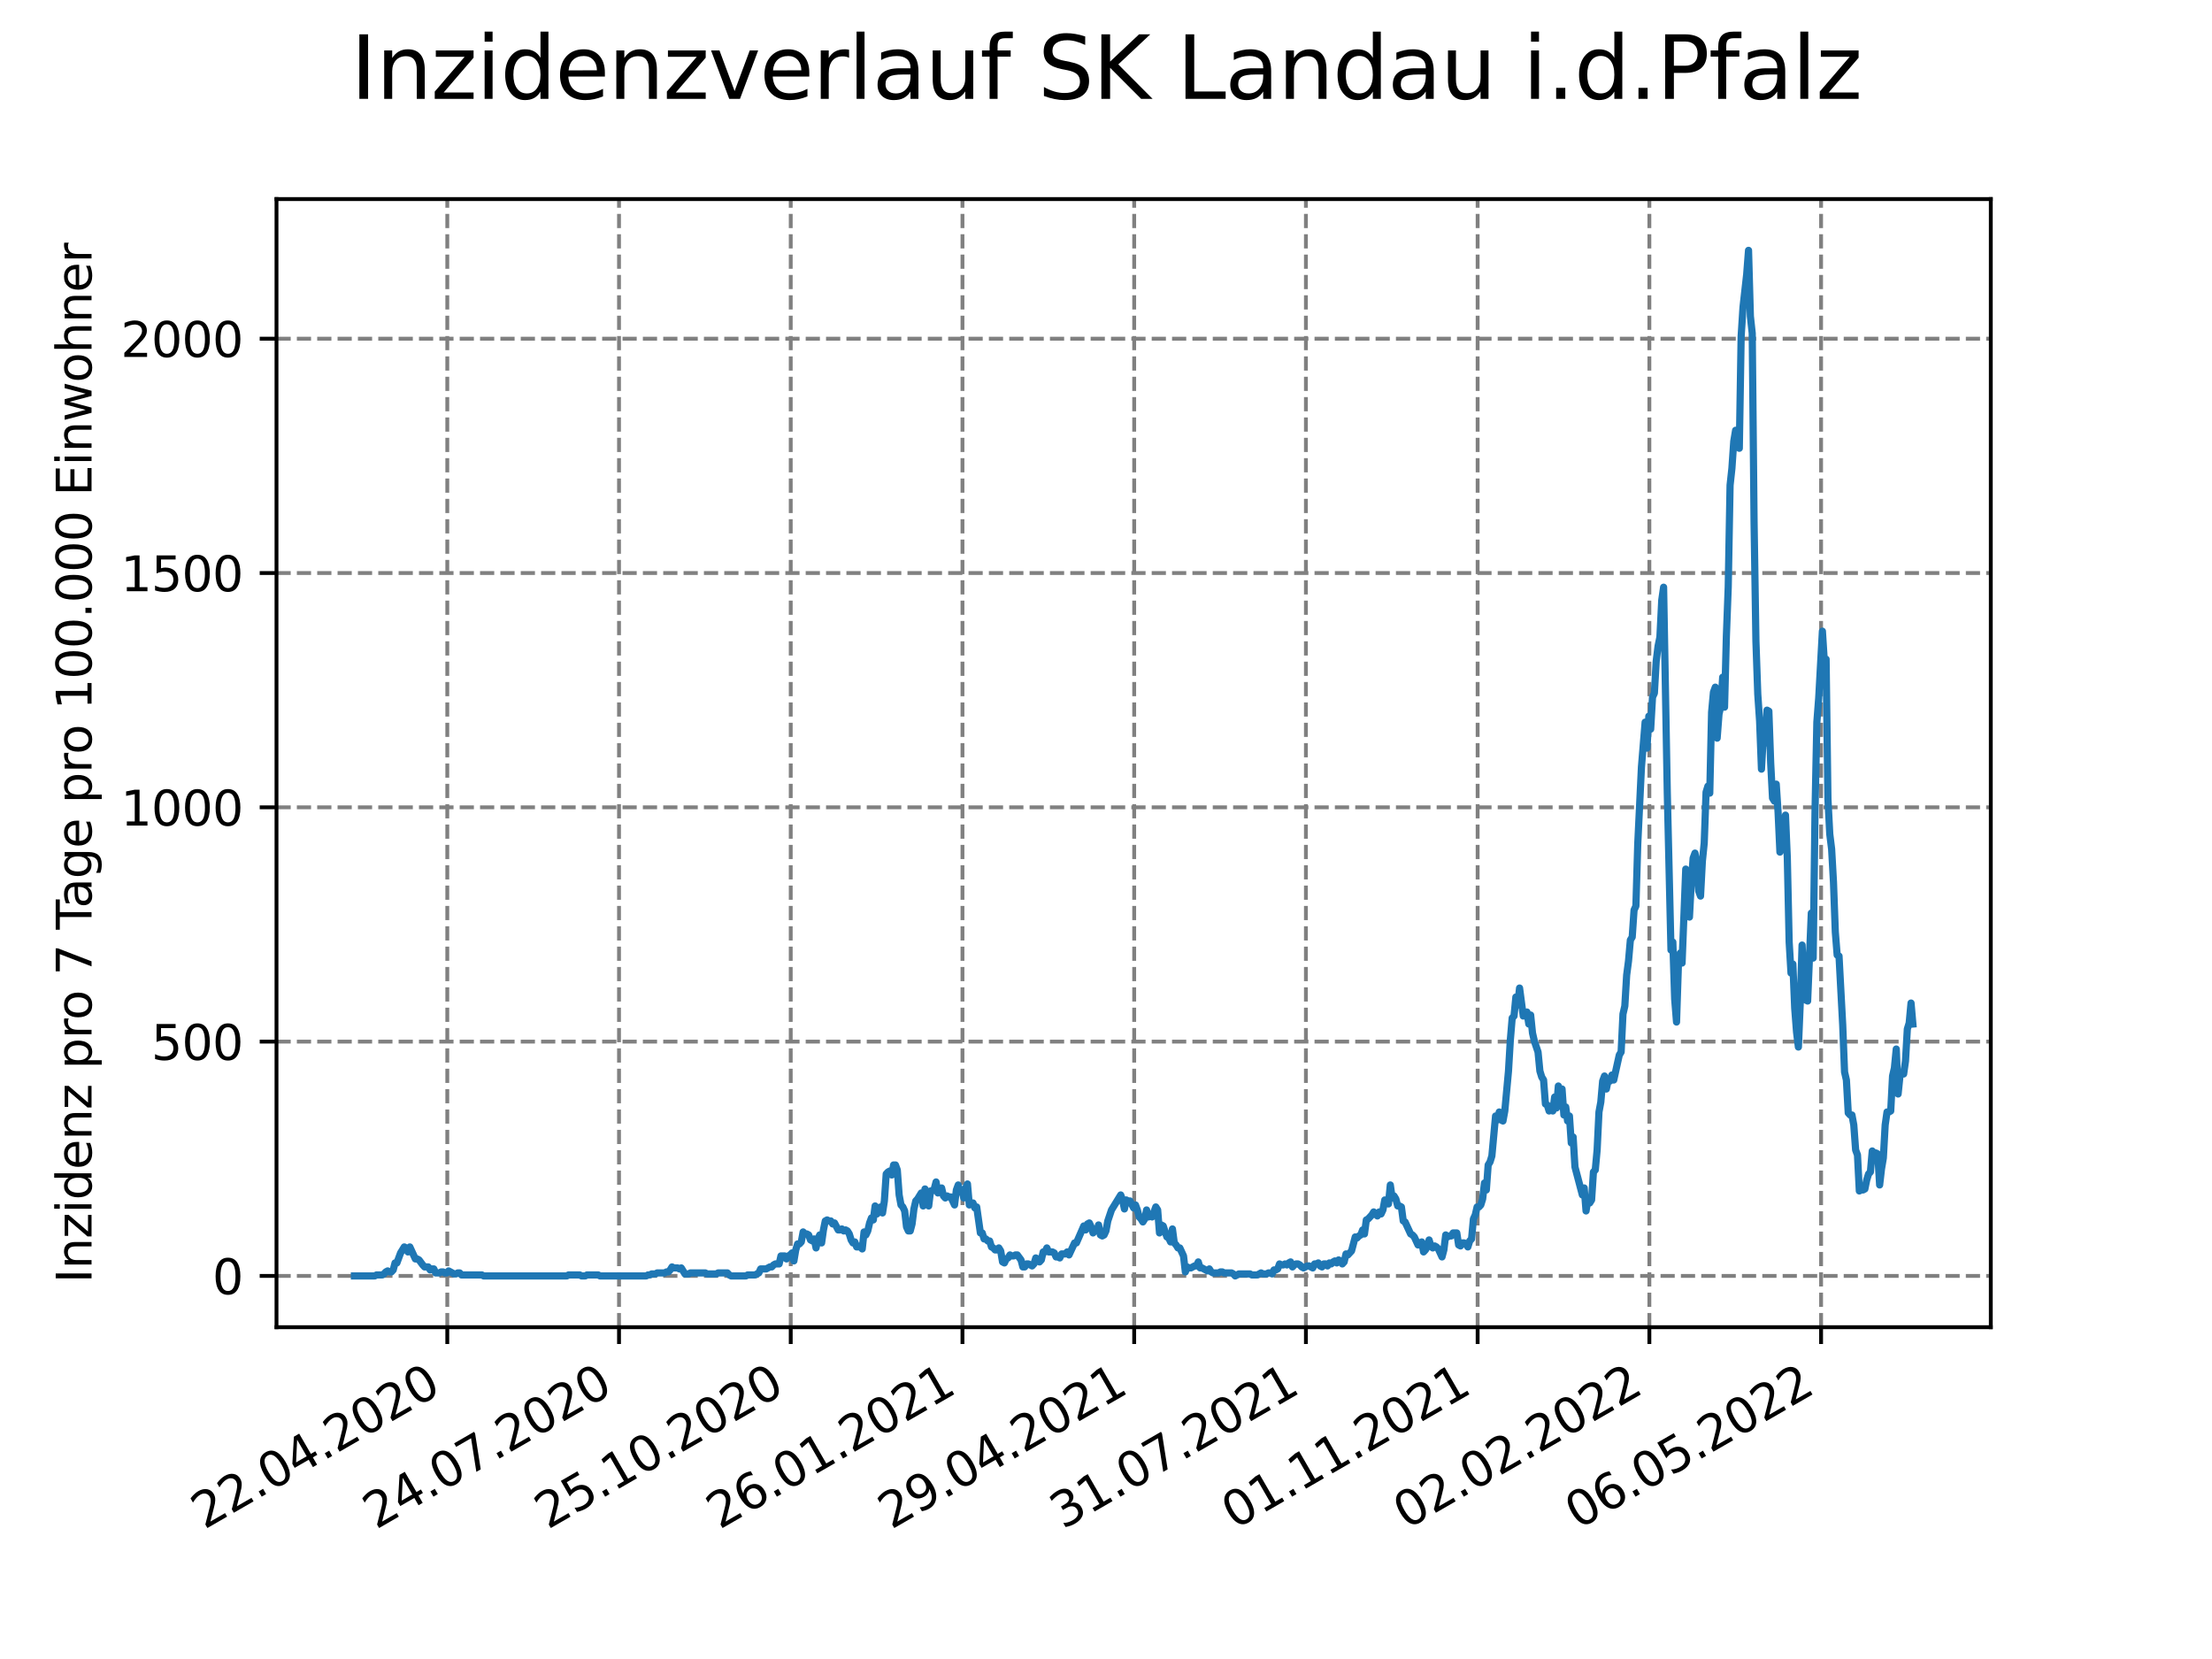 <?xml version="1.0" encoding="utf-8" standalone="no"?>
<!DOCTYPE svg PUBLIC "-//W3C//DTD SVG 1.1//EN"
  "http://www.w3.org/Graphics/SVG/1.1/DTD/svg11.dtd">
<svg xmlns:xlink="http://www.w3.org/1999/xlink" width="460.8pt" height="345.6pt" viewBox="0 0 460.8 345.6" xmlns="http://www.w3.org/2000/svg" version="1.1">
 <defs>
  <style type="text/css">*{stroke-linejoin: round; stroke-linecap: butt}</style>
 </defs>
 <g id="figure_1">
  <g id="patch_1">
   <path d="M 0 345.6 
L 460.8 345.6 
L 460.8 0 
L 0 0 
z
" style="fill: #ffffff"/>
  </g>
  <g id="axes_1">
   <g id="patch_2">
    <path d="M 57.6 276.48 
L 414.72 276.48 
L 414.72 41.472 
L 57.6 41.472 
z
" style="fill: #ffffff"/>
   </g>
   <g id="matplotlib.axis_1">
    <g id="xtick_1">
     <g id="line2d_1">
      <path d="M 93.178 276.48 
L 93.178 41.472 
" clip-path="url(#p64866e5284)" style="fill: none; stroke-dasharray: 2.96,1.28; stroke-dashoffset: 0; stroke: #808080; stroke-width: 0.8"/>
     </g>
     <g id="line2d_2">
      <defs>
       <path id="m3656cdc671" d="M 0 0 
L 0 3.5 
" style="stroke: #000000; stroke-width: 0.8"/>
      </defs>
      <g>
       <use xlink:href="#m3656cdc671" x="93.178" y="276.48" style="stroke: #000000; stroke-width: 0.8"/>
      </g>
     </g>
     <g id="text_1">
      <!-- 22.04.2020 -->
      <g transform="translate(42.553 318.689)rotate(-30)scale(0.1 -0.1)">
       <defs>
        <path id="DejaVuSans-32" d="M 1228 531 
L 3431 531 
L 3431 0 
L 469 0 
L 469 531 
Q 828 903 1448 1529 
Q 2069 2156 2228 2338 
Q 2531 2678 2651 2914 
Q 2772 3150 2772 3378 
Q 2772 3750 2511 3984 
Q 2250 4219 1831 4219 
Q 1534 4219 1204 4116 
Q 875 4013 500 3803 
L 500 4441 
Q 881 4594 1212 4672 
Q 1544 4750 1819 4750 
Q 2544 4750 2975 4387 
Q 3406 4025 3406 3419 
Q 3406 3131 3298 2873 
Q 3191 2616 2906 2266 
Q 2828 2175 2409 1742 
Q 1991 1309 1228 531 
z
" transform="scale(0.016)"/>
        <path id="DejaVuSans-2e" d="M 684 794 
L 1344 794 
L 1344 0 
L 684 0 
L 684 794 
z
" transform="scale(0.016)"/>
        <path id="DejaVuSans-30" d="M 2034 4250 
Q 1547 4250 1301 3770 
Q 1056 3291 1056 2328 
Q 1056 1369 1301 889 
Q 1547 409 2034 409 
Q 2525 409 2770 889 
Q 3016 1369 3016 2328 
Q 3016 3291 2770 3770 
Q 2525 4250 2034 4250 
z
M 2034 4750 
Q 2819 4750 3233 4129 
Q 3647 3509 3647 2328 
Q 3647 1150 3233 529 
Q 2819 -91 2034 -91 
Q 1250 -91 836 529 
Q 422 1150 422 2328 
Q 422 3509 836 4129 
Q 1250 4750 2034 4750 
z
" transform="scale(0.016)"/>
        <path id="DejaVuSans-34" d="M 2419 4116 
L 825 1625 
L 2419 1625 
L 2419 4116 
z
M 2253 4666 
L 3047 4666 
L 3047 1625 
L 3713 1625 
L 3713 1100 
L 3047 1100 
L 3047 0 
L 2419 0 
L 2419 1100 
L 313 1100 
L 313 1709 
L 2253 4666 
z
" transform="scale(0.016)"/>
       </defs>
       <use xlink:href="#DejaVuSans-32"/>
       <use xlink:href="#DejaVuSans-32" x="63.623"/>
       <use xlink:href="#DejaVuSans-2e" x="127.246"/>
       <use xlink:href="#DejaVuSans-30" x="159.033"/>
       <use xlink:href="#DejaVuSans-34" x="222.656"/>
       <use xlink:href="#DejaVuSans-2e" x="286.279"/>
       <use xlink:href="#DejaVuSans-32" x="318.066"/>
       <use xlink:href="#DejaVuSans-30" x="381.689"/>
       <use xlink:href="#DejaVuSans-32" x="445.312"/>
       <use xlink:href="#DejaVuSans-30" x="508.936"/>
      </g>
     </g>
    </g>
    <g id="xtick_2">
     <g id="line2d_3">
      <path d="M 128.952 276.48 
L 128.952 41.472 
" clip-path="url(#p64866e5284)" style="fill: none; stroke-dasharray: 2.96,1.28; stroke-dashoffset: 0; stroke: #808080; stroke-width: 0.8"/>
     </g>
     <g id="line2d_4">
      <g>
       <use xlink:href="#m3656cdc671" x="128.952" y="276.48" style="stroke: #000000; stroke-width: 0.8"/>
      </g>
     </g>
     <g id="text_2">
      <!-- 24.07.2020 -->
      <g transform="translate(78.326 318.689)rotate(-30)scale(0.1 -0.1)">
       <defs>
        <path id="DejaVuSans-37" d="M 525 4666 
L 3525 4666 
L 3525 4397 
L 1831 0 
L 1172 0 
L 2766 4134 
L 525 4134 
L 525 4666 
z
" transform="scale(0.016)"/>
       </defs>
       <use xlink:href="#DejaVuSans-32"/>
       <use xlink:href="#DejaVuSans-34" x="63.623"/>
       <use xlink:href="#DejaVuSans-2e" x="127.246"/>
       <use xlink:href="#DejaVuSans-30" x="159.033"/>
       <use xlink:href="#DejaVuSans-37" x="222.656"/>
       <use xlink:href="#DejaVuSans-2e" x="286.279"/>
       <use xlink:href="#DejaVuSans-32" x="318.066"/>
       <use xlink:href="#DejaVuSans-30" x="381.689"/>
       <use xlink:href="#DejaVuSans-32" x="445.312"/>
       <use xlink:href="#DejaVuSans-30" x="508.936"/>
      </g>
     </g>
    </g>
    <g id="xtick_3">
     <g id="line2d_5">
      <path d="M 164.725 276.48 
L 164.725 41.472 
" clip-path="url(#p64866e5284)" style="fill: none; stroke-dasharray: 2.96,1.28; stroke-dashoffset: 0; stroke: #808080; stroke-width: 0.8"/>
     </g>
     <g id="line2d_6">
      <g>
       <use xlink:href="#m3656cdc671" x="164.725" y="276.48" style="stroke: #000000; stroke-width: 0.8"/>
      </g>
     </g>
     <g id="text_3">
      <!-- 25.10.2020 -->
      <g transform="translate(114.1 318.689)rotate(-30)scale(0.1 -0.1)">
       <defs>
        <path id="DejaVuSans-35" d="M 691 4666 
L 3169 4666 
L 3169 4134 
L 1269 4134 
L 1269 2991 
Q 1406 3038 1543 3061 
Q 1681 3084 1819 3084 
Q 2600 3084 3056 2656 
Q 3513 2228 3513 1497 
Q 3513 744 3044 326 
Q 2575 -91 1722 -91 
Q 1428 -91 1123 -41 
Q 819 9 494 109 
L 494 744 
Q 775 591 1075 516 
Q 1375 441 1709 441 
Q 2250 441 2565 725 
Q 2881 1009 2881 1497 
Q 2881 1984 2565 2268 
Q 2250 2553 1709 2553 
Q 1456 2553 1204 2497 
Q 953 2441 691 2322 
L 691 4666 
z
" transform="scale(0.016)"/>
        <path id="DejaVuSans-31" d="M 794 531 
L 1825 531 
L 1825 4091 
L 703 3866 
L 703 4441 
L 1819 4666 
L 2450 4666 
L 2450 531 
L 3481 531 
L 3481 0 
L 794 0 
L 794 531 
z
" transform="scale(0.016)"/>
       </defs>
       <use xlink:href="#DejaVuSans-32"/>
       <use xlink:href="#DejaVuSans-35" x="63.623"/>
       <use xlink:href="#DejaVuSans-2e" x="127.246"/>
       <use xlink:href="#DejaVuSans-31" x="159.033"/>
       <use xlink:href="#DejaVuSans-30" x="222.656"/>
       <use xlink:href="#DejaVuSans-2e" x="286.279"/>
       <use xlink:href="#DejaVuSans-32" x="318.066"/>
       <use xlink:href="#DejaVuSans-30" x="381.689"/>
       <use xlink:href="#DejaVuSans-32" x="445.312"/>
       <use xlink:href="#DejaVuSans-30" x="508.936"/>
      </g>
     </g>
    </g>
    <g id="xtick_4">
     <g id="line2d_7">
      <path d="M 200.499 276.48 
L 200.499 41.472 
" clip-path="url(#p64866e5284)" style="fill: none; stroke-dasharray: 2.96,1.28; stroke-dashoffset: 0; stroke: #808080; stroke-width: 0.8"/>
     </g>
     <g id="line2d_8">
      <g>
       <use xlink:href="#m3656cdc671" x="200.499" y="276.48" style="stroke: #000000; stroke-width: 0.8"/>
      </g>
     </g>
     <g id="text_4">
      <!-- 26.01.2021 -->
      <g transform="translate(149.873 318.689)rotate(-30)scale(0.1 -0.1)">
       <defs>
        <path id="DejaVuSans-36" d="M 2113 2584 
Q 1688 2584 1439 2293 
Q 1191 2003 1191 1497 
Q 1191 994 1439 701 
Q 1688 409 2113 409 
Q 2538 409 2786 701 
Q 3034 994 3034 1497 
Q 3034 2003 2786 2293 
Q 2538 2584 2113 2584 
z
M 3366 4563 
L 3366 3988 
Q 3128 4100 2886 4159 
Q 2644 4219 2406 4219 
Q 1781 4219 1451 3797 
Q 1122 3375 1075 2522 
Q 1259 2794 1537 2939 
Q 1816 3084 2150 3084 
Q 2853 3084 3261 2657 
Q 3669 2231 3669 1497 
Q 3669 778 3244 343 
Q 2819 -91 2113 -91 
Q 1303 -91 875 529 
Q 447 1150 447 2328 
Q 447 3434 972 4092 
Q 1497 4750 2381 4750 
Q 2619 4750 2861 4703 
Q 3103 4656 3366 4563 
z
" transform="scale(0.016)"/>
       </defs>
       <use xlink:href="#DejaVuSans-32"/>
       <use xlink:href="#DejaVuSans-36" x="63.623"/>
       <use xlink:href="#DejaVuSans-2e" x="127.246"/>
       <use xlink:href="#DejaVuSans-30" x="159.033"/>
       <use xlink:href="#DejaVuSans-31" x="222.656"/>
       <use xlink:href="#DejaVuSans-2e" x="286.279"/>
       <use xlink:href="#DejaVuSans-32" x="318.066"/>
       <use xlink:href="#DejaVuSans-30" x="381.689"/>
       <use xlink:href="#DejaVuSans-32" x="445.312"/>
       <use xlink:href="#DejaVuSans-31" x="508.936"/>
      </g>
     </g>
    </g>
    <g id="xtick_5">
     <g id="line2d_9">
      <path d="M 236.272 276.48 
L 236.272 41.472 
" clip-path="url(#p64866e5284)" style="fill: none; stroke-dasharray: 2.96,1.28; stroke-dashoffset: 0; stroke: #808080; stroke-width: 0.8"/>
     </g>
     <g id="line2d_10">
      <g>
       <use xlink:href="#m3656cdc671" x="236.272" y="276.48" style="stroke: #000000; stroke-width: 0.8"/>
      </g>
     </g>
     <g id="text_5">
      <!-- 29.04.2021 -->
      <g transform="translate(185.647 318.689)rotate(-30)scale(0.1 -0.1)">
       <defs>
        <path id="DejaVuSans-39" d="M 703 97 
L 703 672 
Q 941 559 1184 500 
Q 1428 441 1663 441 
Q 2288 441 2617 861 
Q 2947 1281 2994 2138 
Q 2813 1869 2534 1725 
Q 2256 1581 1919 1581 
Q 1219 1581 811 2004 
Q 403 2428 403 3163 
Q 403 3881 828 4315 
Q 1253 4750 1959 4750 
Q 2769 4750 3195 4129 
Q 3622 3509 3622 2328 
Q 3622 1225 3098 567 
Q 2575 -91 1691 -91 
Q 1453 -91 1209 -44 
Q 966 3 703 97 
z
M 1959 2075 
Q 2384 2075 2632 2365 
Q 2881 2656 2881 3163 
Q 2881 3666 2632 3958 
Q 2384 4250 1959 4250 
Q 1534 4250 1286 3958 
Q 1038 3666 1038 3163 
Q 1038 2656 1286 2365 
Q 1534 2075 1959 2075 
z
" transform="scale(0.016)"/>
       </defs>
       <use xlink:href="#DejaVuSans-32"/>
       <use xlink:href="#DejaVuSans-39" x="63.623"/>
       <use xlink:href="#DejaVuSans-2e" x="127.246"/>
       <use xlink:href="#DejaVuSans-30" x="159.033"/>
       <use xlink:href="#DejaVuSans-34" x="222.656"/>
       <use xlink:href="#DejaVuSans-2e" x="286.279"/>
       <use xlink:href="#DejaVuSans-32" x="318.066"/>
       <use xlink:href="#DejaVuSans-30" x="381.689"/>
       <use xlink:href="#DejaVuSans-32" x="445.312"/>
       <use xlink:href="#DejaVuSans-31" x="508.936"/>
      </g>
     </g>
    </g>
    <g id="xtick_6">
     <g id="line2d_11">
      <path d="M 272.046 276.48 
L 272.046 41.472 
" clip-path="url(#p64866e5284)" style="fill: none; stroke-dasharray: 2.96,1.28; stroke-dashoffset: 0; stroke: #808080; stroke-width: 0.8"/>
     </g>
     <g id="line2d_12">
      <g>
       <use xlink:href="#m3656cdc671" x="272.046" y="276.48" style="stroke: #000000; stroke-width: 0.8"/>
      </g>
     </g>
     <g id="text_6">
      <!-- 31.07.2021 -->
      <g transform="translate(221.421 318.689)rotate(-30)scale(0.1 -0.1)">
       <defs>
        <path id="DejaVuSans-33" d="M 2597 2516 
Q 3050 2419 3304 2112 
Q 3559 1806 3559 1356 
Q 3559 666 3084 287 
Q 2609 -91 1734 -91 
Q 1441 -91 1130 -33 
Q 819 25 488 141 
L 488 750 
Q 750 597 1062 519 
Q 1375 441 1716 441 
Q 2309 441 2620 675 
Q 2931 909 2931 1356 
Q 2931 1769 2642 2001 
Q 2353 2234 1838 2234 
L 1294 2234 
L 1294 2753 
L 1863 2753 
Q 2328 2753 2575 2939 
Q 2822 3125 2822 3475 
Q 2822 3834 2567 4026 
Q 2313 4219 1838 4219 
Q 1578 4219 1281 4162 
Q 984 4106 628 3988 
L 628 4550 
Q 988 4650 1302 4700 
Q 1616 4750 1894 4750 
Q 2613 4750 3031 4423 
Q 3450 4097 3450 3541 
Q 3450 3153 3228 2886 
Q 3006 2619 2597 2516 
z
" transform="scale(0.016)"/>
       </defs>
       <use xlink:href="#DejaVuSans-33"/>
       <use xlink:href="#DejaVuSans-31" x="63.623"/>
       <use xlink:href="#DejaVuSans-2e" x="127.246"/>
       <use xlink:href="#DejaVuSans-30" x="159.033"/>
       <use xlink:href="#DejaVuSans-37" x="222.656"/>
       <use xlink:href="#DejaVuSans-2e" x="286.279"/>
       <use xlink:href="#DejaVuSans-32" x="318.066"/>
       <use xlink:href="#DejaVuSans-30" x="381.689"/>
       <use xlink:href="#DejaVuSans-32" x="445.312"/>
       <use xlink:href="#DejaVuSans-31" x="508.936"/>
      </g>
     </g>
    </g>
    <g id="xtick_7">
     <g id="line2d_13">
      <path d="M 307.819 276.48 
L 307.819 41.472 
" clip-path="url(#p64866e5284)" style="fill: none; stroke-dasharray: 2.96,1.28; stroke-dashoffset: 0; stroke: #808080; stroke-width: 0.8"/>
     </g>
     <g id="line2d_14">
      <g>
       <use xlink:href="#m3656cdc671" x="307.819" y="276.48" style="stroke: #000000; stroke-width: 0.8"/>
      </g>
     </g>
     <g id="text_7">
      <!-- 01.11.2021 -->
      <g transform="translate(257.194 318.689)rotate(-30)scale(0.1 -0.1)">
       <use xlink:href="#DejaVuSans-30"/>
       <use xlink:href="#DejaVuSans-31" x="63.623"/>
       <use xlink:href="#DejaVuSans-2e" x="127.246"/>
       <use xlink:href="#DejaVuSans-31" x="159.033"/>
       <use xlink:href="#DejaVuSans-31" x="222.656"/>
       <use xlink:href="#DejaVuSans-2e" x="286.279"/>
       <use xlink:href="#DejaVuSans-32" x="318.066"/>
       <use xlink:href="#DejaVuSans-30" x="381.689"/>
       <use xlink:href="#DejaVuSans-32" x="445.312"/>
       <use xlink:href="#DejaVuSans-31" x="508.936"/>
      </g>
     </g>
    </g>
    <g id="xtick_8">
     <g id="line2d_15">
      <path d="M 343.593 276.48 
L 343.593 41.472 
" clip-path="url(#p64866e5284)" style="fill: none; stroke-dasharray: 2.96,1.28; stroke-dashoffset: 0; stroke: #808080; stroke-width: 0.8"/>
     </g>
     <g id="line2d_16">
      <g>
       <use xlink:href="#m3656cdc671" x="343.593" y="276.48" style="stroke: #000000; stroke-width: 0.8"/>
      </g>
     </g>
     <g id="text_8">
      <!-- 02.02.2022 -->
      <g transform="translate(292.968 318.689)rotate(-30)scale(0.1 -0.1)">
       <use xlink:href="#DejaVuSans-30"/>
       <use xlink:href="#DejaVuSans-32" x="63.623"/>
       <use xlink:href="#DejaVuSans-2e" x="127.246"/>
       <use xlink:href="#DejaVuSans-30" x="159.033"/>
       <use xlink:href="#DejaVuSans-32" x="222.656"/>
       <use xlink:href="#DejaVuSans-2e" x="286.279"/>
       <use xlink:href="#DejaVuSans-32" x="318.066"/>
       <use xlink:href="#DejaVuSans-30" x="381.689"/>
       <use xlink:href="#DejaVuSans-32" x="445.312"/>
       <use xlink:href="#DejaVuSans-32" x="508.936"/>
      </g>
     </g>
    </g>
    <g id="xtick_9">
     <g id="line2d_17">
      <path d="M 379.366 276.48 
L 379.366 41.472 
" clip-path="url(#p64866e5284)" style="fill: none; stroke-dasharray: 2.96,1.28; stroke-dashoffset: 0; stroke: #808080; stroke-width: 0.8"/>
     </g>
     <g id="line2d_18">
      <g>
       <use xlink:href="#m3656cdc671" x="379.366" y="276.48" style="stroke: #000000; stroke-width: 0.8"/>
      </g>
     </g>
     <g id="text_9">
      <!-- 06.05.2022 -->
      <g transform="translate(328.741 318.689)rotate(-30)scale(0.1 -0.1)">
       <use xlink:href="#DejaVuSans-30"/>
       <use xlink:href="#DejaVuSans-36" x="63.623"/>
       <use xlink:href="#DejaVuSans-2e" x="127.246"/>
       <use xlink:href="#DejaVuSans-30" x="159.033"/>
       <use xlink:href="#DejaVuSans-35" x="222.656"/>
       <use xlink:href="#DejaVuSans-2e" x="286.279"/>
       <use xlink:href="#DejaVuSans-32" x="318.066"/>
       <use xlink:href="#DejaVuSans-30" x="381.689"/>
       <use xlink:href="#DejaVuSans-32" x="445.312"/>
       <use xlink:href="#DejaVuSans-32" x="508.936"/>
      </g>
     </g>
    </g>
   </g>
   <g id="matplotlib.axis_2">
    <g id="ytick_1">
     <g id="line2d_19">
      <path d="M 57.6 265.798 
L 414.72 265.798 
" clip-path="url(#p64866e5284)" style="fill: none; stroke-dasharray: 2.96,1.28; stroke-dashoffset: 0; stroke: #808080; stroke-width: 0.8"/>
     </g>
     <g id="line2d_20">
      <defs>
       <path id="m44d2ad296b" d="M 0 0 
L -3.5 0 
" style="stroke: #000000; stroke-width: 0.8"/>
      </defs>
      <g>
       <use xlink:href="#m44d2ad296b" x="57.6" y="265.798" style="stroke: #000000; stroke-width: 0.8"/>
      </g>
     </g>
     <g id="text_10">
      <!-- 0 -->
      <g transform="translate(44.237 269.597)scale(0.1 -0.1)">
       <use xlink:href="#DejaVuSans-30"/>
      </g>
     </g>
    </g>
    <g id="ytick_2">
     <g id="line2d_21">
      <path d="M 57.6 216.988 
L 414.72 216.988 
" clip-path="url(#p64866e5284)" style="fill: none; stroke-dasharray: 2.96,1.28; stroke-dashoffset: 0; stroke: #808080; stroke-width: 0.8"/>
     </g>
     <g id="line2d_22">
      <g>
       <use xlink:href="#m44d2ad296b" x="57.6" y="216.988" style="stroke: #000000; stroke-width: 0.8"/>
      </g>
     </g>
     <g id="text_11">
      <!-- 500 -->
      <g transform="translate(31.512 220.787)scale(0.1 -0.1)">
       <use xlink:href="#DejaVuSans-35"/>
       <use xlink:href="#DejaVuSans-30" x="63.623"/>
       <use xlink:href="#DejaVuSans-30" x="127.246"/>
      </g>
     </g>
    </g>
    <g id="ytick_3">
     <g id="line2d_23">
      <path d="M 57.6 168.178 
L 414.72 168.178 
" clip-path="url(#p64866e5284)" style="fill: none; stroke-dasharray: 2.96,1.28; stroke-dashoffset: 0; stroke: #808080; stroke-width: 0.8"/>
     </g>
     <g id="line2d_24">
      <g>
       <use xlink:href="#m44d2ad296b" x="57.6" y="168.178" style="stroke: #000000; stroke-width: 0.8"/>
      </g>
     </g>
     <g id="text_12">
      <!-- 1000 -->
      <g transform="translate(25.15 171.977)scale(0.1 -0.1)">
       <use xlink:href="#DejaVuSans-31"/>
       <use xlink:href="#DejaVuSans-30" x="63.623"/>
       <use xlink:href="#DejaVuSans-30" x="127.246"/>
       <use xlink:href="#DejaVuSans-30" x="190.869"/>
      </g>
     </g>
    </g>
    <g id="ytick_4">
     <g id="line2d_25">
      <path d="M 57.6 119.368 
L 414.72 119.368 
" clip-path="url(#p64866e5284)" style="fill: none; stroke-dasharray: 2.96,1.28; stroke-dashoffset: 0; stroke: #808080; stroke-width: 0.8"/>
     </g>
     <g id="line2d_26">
      <g>
       <use xlink:href="#m44d2ad296b" x="57.6" y="119.368" style="stroke: #000000; stroke-width: 0.8"/>
      </g>
     </g>
     <g id="text_13">
      <!-- 1500 -->
      <g transform="translate(25.15 123.167)scale(0.1 -0.1)">
       <use xlink:href="#DejaVuSans-31"/>
       <use xlink:href="#DejaVuSans-35" x="63.623"/>
       <use xlink:href="#DejaVuSans-30" x="127.246"/>
       <use xlink:href="#DejaVuSans-30" x="190.869"/>
      </g>
     </g>
    </g>
    <g id="ytick_5">
     <g id="line2d_27">
      <path d="M 57.6 70.558 
L 414.72 70.558 
" clip-path="url(#p64866e5284)" style="fill: none; stroke-dasharray: 2.96,1.28; stroke-dashoffset: 0; stroke: #808080; stroke-width: 0.8"/>
     </g>
     <g id="line2d_28">
      <g>
       <use xlink:href="#m44d2ad296b" x="57.6" y="70.558" style="stroke: #000000; stroke-width: 0.8"/>
      </g>
     </g>
     <g id="text_14">
      <!-- 2000 -->
      <g transform="translate(25.15 74.357)scale(0.1 -0.1)">
       <use xlink:href="#DejaVuSans-32"/>
       <use xlink:href="#DejaVuSans-30" x="63.623"/>
       <use xlink:href="#DejaVuSans-30" x="127.246"/>
       <use xlink:href="#DejaVuSans-30" x="190.869"/>
      </g>
     </g>
    </g>
    <g id="text_15">
     <!-- Inzidenz pro 7 Tage pro 100.000 Einwohner -->
     <g transform="translate(19.07 267.301)rotate(-90)scale(0.1 -0.1)">
      <defs>
       <path id="DejaVuSans-49" d="M 628 4666 
L 1259 4666 
L 1259 0 
L 628 0 
L 628 4666 
z
" transform="scale(0.016)"/>
       <path id="DejaVuSans-6e" d="M 3513 2113 
L 3513 0 
L 2938 0 
L 2938 2094 
Q 2938 2591 2744 2837 
Q 2550 3084 2163 3084 
Q 1697 3084 1428 2787 
Q 1159 2491 1159 1978 
L 1159 0 
L 581 0 
L 581 3500 
L 1159 3500 
L 1159 2956 
Q 1366 3272 1645 3428 
Q 1925 3584 2291 3584 
Q 2894 3584 3203 3211 
Q 3513 2838 3513 2113 
z
" transform="scale(0.016)"/>
       <path id="DejaVuSans-7a" d="M 353 3500 
L 3084 3500 
L 3084 2975 
L 922 459 
L 3084 459 
L 3084 0 
L 275 0 
L 275 525 
L 2438 3041 
L 353 3041 
L 353 3500 
z
" transform="scale(0.016)"/>
       <path id="DejaVuSans-69" d="M 603 3500 
L 1178 3500 
L 1178 0 
L 603 0 
L 603 3500 
z
M 603 4863 
L 1178 4863 
L 1178 4134 
L 603 4134 
L 603 4863 
z
" transform="scale(0.016)"/>
       <path id="DejaVuSans-64" d="M 2906 2969 
L 2906 4863 
L 3481 4863 
L 3481 0 
L 2906 0 
L 2906 525 
Q 2725 213 2448 61 
Q 2172 -91 1784 -91 
Q 1150 -91 751 415 
Q 353 922 353 1747 
Q 353 2572 751 3078 
Q 1150 3584 1784 3584 
Q 2172 3584 2448 3432 
Q 2725 3281 2906 2969 
z
M 947 1747 
Q 947 1113 1208 752 
Q 1469 391 1925 391 
Q 2381 391 2643 752 
Q 2906 1113 2906 1747 
Q 2906 2381 2643 2742 
Q 2381 3103 1925 3103 
Q 1469 3103 1208 2742 
Q 947 2381 947 1747 
z
" transform="scale(0.016)"/>
       <path id="DejaVuSans-65" d="M 3597 1894 
L 3597 1613 
L 953 1613 
Q 991 1019 1311 708 
Q 1631 397 2203 397 
Q 2534 397 2845 478 
Q 3156 559 3463 722 
L 3463 178 
Q 3153 47 2828 -22 
Q 2503 -91 2169 -91 
Q 1331 -91 842 396 
Q 353 884 353 1716 
Q 353 2575 817 3079 
Q 1281 3584 2069 3584 
Q 2775 3584 3186 3129 
Q 3597 2675 3597 1894 
z
M 3022 2063 
Q 3016 2534 2758 2815 
Q 2500 3097 2075 3097 
Q 1594 3097 1305 2825 
Q 1016 2553 972 2059 
L 3022 2063 
z
" transform="scale(0.016)"/>
       <path id="DejaVuSans-20" transform="scale(0.016)"/>
       <path id="DejaVuSans-70" d="M 1159 525 
L 1159 -1331 
L 581 -1331 
L 581 3500 
L 1159 3500 
L 1159 2969 
Q 1341 3281 1617 3432 
Q 1894 3584 2278 3584 
Q 2916 3584 3314 3078 
Q 3713 2572 3713 1747 
Q 3713 922 3314 415 
Q 2916 -91 2278 -91 
Q 1894 -91 1617 61 
Q 1341 213 1159 525 
z
M 3116 1747 
Q 3116 2381 2855 2742 
Q 2594 3103 2138 3103 
Q 1681 3103 1420 2742 
Q 1159 2381 1159 1747 
Q 1159 1113 1420 752 
Q 1681 391 2138 391 
Q 2594 391 2855 752 
Q 3116 1113 3116 1747 
z
" transform="scale(0.016)"/>
       <path id="DejaVuSans-72" d="M 2631 2963 
Q 2534 3019 2420 3045 
Q 2306 3072 2169 3072 
Q 1681 3072 1420 2755 
Q 1159 2438 1159 1844 
L 1159 0 
L 581 0 
L 581 3500 
L 1159 3500 
L 1159 2956 
Q 1341 3275 1631 3429 
Q 1922 3584 2338 3584 
Q 2397 3584 2469 3576 
Q 2541 3569 2628 3553 
L 2631 2963 
z
" transform="scale(0.016)"/>
       <path id="DejaVuSans-6f" d="M 1959 3097 
Q 1497 3097 1228 2736 
Q 959 2375 959 1747 
Q 959 1119 1226 758 
Q 1494 397 1959 397 
Q 2419 397 2687 759 
Q 2956 1122 2956 1747 
Q 2956 2369 2687 2733 
Q 2419 3097 1959 3097 
z
M 1959 3584 
Q 2709 3584 3137 3096 
Q 3566 2609 3566 1747 
Q 3566 888 3137 398 
Q 2709 -91 1959 -91 
Q 1206 -91 779 398 
Q 353 888 353 1747 
Q 353 2609 779 3096 
Q 1206 3584 1959 3584 
z
" transform="scale(0.016)"/>
       <path id="DejaVuSans-54" d="M -19 4666 
L 3928 4666 
L 3928 4134 
L 2272 4134 
L 2272 0 
L 1638 0 
L 1638 4134 
L -19 4134 
L -19 4666 
z
" transform="scale(0.016)"/>
       <path id="DejaVuSans-61" d="M 2194 1759 
Q 1497 1759 1228 1600 
Q 959 1441 959 1056 
Q 959 750 1161 570 
Q 1363 391 1709 391 
Q 2188 391 2477 730 
Q 2766 1069 2766 1631 
L 2766 1759 
L 2194 1759 
z
M 3341 1997 
L 3341 0 
L 2766 0 
L 2766 531 
Q 2569 213 2275 61 
Q 1981 -91 1556 -91 
Q 1019 -91 701 211 
Q 384 513 384 1019 
Q 384 1609 779 1909 
Q 1175 2209 1959 2209 
L 2766 2209 
L 2766 2266 
Q 2766 2663 2505 2880 
Q 2244 3097 1772 3097 
Q 1472 3097 1187 3025 
Q 903 2953 641 2809 
L 641 3341 
Q 956 3463 1253 3523 
Q 1550 3584 1831 3584 
Q 2591 3584 2966 3190 
Q 3341 2797 3341 1997 
z
" transform="scale(0.016)"/>
       <path id="DejaVuSans-67" d="M 2906 1791 
Q 2906 2416 2648 2759 
Q 2391 3103 1925 3103 
Q 1463 3103 1205 2759 
Q 947 2416 947 1791 
Q 947 1169 1205 825 
Q 1463 481 1925 481 
Q 2391 481 2648 825 
Q 2906 1169 2906 1791 
z
M 3481 434 
Q 3481 -459 3084 -895 
Q 2688 -1331 1869 -1331 
Q 1566 -1331 1297 -1286 
Q 1028 -1241 775 -1147 
L 775 -588 
Q 1028 -725 1275 -790 
Q 1522 -856 1778 -856 
Q 2344 -856 2625 -561 
Q 2906 -266 2906 331 
L 2906 616 
Q 2728 306 2450 153 
Q 2172 0 1784 0 
Q 1141 0 747 490 
Q 353 981 353 1791 
Q 353 2603 747 3093 
Q 1141 3584 1784 3584 
Q 2172 3584 2450 3431 
Q 2728 3278 2906 2969 
L 2906 3500 
L 3481 3500 
L 3481 434 
z
" transform="scale(0.016)"/>
       <path id="DejaVuSans-45" d="M 628 4666 
L 3578 4666 
L 3578 4134 
L 1259 4134 
L 1259 2753 
L 3481 2753 
L 3481 2222 
L 1259 2222 
L 1259 531 
L 3634 531 
L 3634 0 
L 628 0 
L 628 4666 
z
" transform="scale(0.016)"/>
       <path id="DejaVuSans-77" d="M 269 3500 
L 844 3500 
L 1563 769 
L 2278 3500 
L 2956 3500 
L 3675 769 
L 4391 3500 
L 4966 3500 
L 4050 0 
L 3372 0 
L 2619 2869 
L 1863 0 
L 1184 0 
L 269 3500 
z
" transform="scale(0.016)"/>
       <path id="DejaVuSans-68" d="M 3513 2113 
L 3513 0 
L 2938 0 
L 2938 2094 
Q 2938 2591 2744 2837 
Q 2550 3084 2163 3084 
Q 1697 3084 1428 2787 
Q 1159 2491 1159 1978 
L 1159 0 
L 581 0 
L 581 4863 
L 1159 4863 
L 1159 2956 
Q 1366 3272 1645 3428 
Q 1925 3584 2291 3584 
Q 2894 3584 3203 3211 
Q 3513 2838 3513 2113 
z
" transform="scale(0.016)"/>
      </defs>
      <use xlink:href="#DejaVuSans-49"/>
      <use xlink:href="#DejaVuSans-6e" x="29.492"/>
      <use xlink:href="#DejaVuSans-7a" x="92.871"/>
      <use xlink:href="#DejaVuSans-69" x="145.361"/>
      <use xlink:href="#DejaVuSans-64" x="173.145"/>
      <use xlink:href="#DejaVuSans-65" x="236.621"/>
      <use xlink:href="#DejaVuSans-6e" x="298.145"/>
      <use xlink:href="#DejaVuSans-7a" x="361.523"/>
      <use xlink:href="#DejaVuSans-20" x="414.014"/>
      <use xlink:href="#DejaVuSans-70" x="445.801"/>
      <use xlink:href="#DejaVuSans-72" x="509.277"/>
      <use xlink:href="#DejaVuSans-6f" x="548.141"/>
      <use xlink:href="#DejaVuSans-20" x="609.322"/>
      <use xlink:href="#DejaVuSans-37" x="641.109"/>
      <use xlink:href="#DejaVuSans-20" x="704.732"/>
      <use xlink:href="#DejaVuSans-54" x="736.52"/>
      <use xlink:href="#DejaVuSans-61" x="781.104"/>
      <use xlink:href="#DejaVuSans-67" x="842.383"/>
      <use xlink:href="#DejaVuSans-65" x="905.859"/>
      <use xlink:href="#DejaVuSans-20" x="967.383"/>
      <use xlink:href="#DejaVuSans-70" x="999.17"/>
      <use xlink:href="#DejaVuSans-72" x="1062.646"/>
      <use xlink:href="#DejaVuSans-6f" x="1101.51"/>
      <use xlink:href="#DejaVuSans-20" x="1162.691"/>
      <use xlink:href="#DejaVuSans-31" x="1194.479"/>
      <use xlink:href="#DejaVuSans-30" x="1258.102"/>
      <use xlink:href="#DejaVuSans-30" x="1321.725"/>
      <use xlink:href="#DejaVuSans-2e" x="1385.348"/>
      <use xlink:href="#DejaVuSans-30" x="1417.135"/>
      <use xlink:href="#DejaVuSans-30" x="1480.758"/>
      <use xlink:href="#DejaVuSans-30" x="1544.381"/>
      <use xlink:href="#DejaVuSans-20" x="1608.004"/>
      <use xlink:href="#DejaVuSans-45" x="1639.791"/>
      <use xlink:href="#DejaVuSans-69" x="1702.975"/>
      <use xlink:href="#DejaVuSans-6e" x="1730.758"/>
      <use xlink:href="#DejaVuSans-77" x="1794.137"/>
      <use xlink:href="#DejaVuSans-6f" x="1875.924"/>
      <use xlink:href="#DejaVuSans-68" x="1937.105"/>
      <use xlink:href="#DejaVuSans-6e" x="2000.484"/>
      <use xlink:href="#DejaVuSans-65" x="2063.863"/>
      <use xlink:href="#DejaVuSans-72" x="2125.387"/>
     </g>
    </g>
   </g>
   <g id="line2d_29">
    <path d="M 73.833 265.798 
L 78.064 265.798 
L 78.449 265.59 
L 79.603 265.59 
L 79.987 265.381 
L 80.372 264.965 
L 80.757 264.757 
L 81.141 264.965 
L 81.526 264.965 
L 81.911 264.548 
L 82.295 263.091 
L 82.68 263.091 
L 83.449 261.009 
L 84.219 259.759 
L 84.603 259.967 
L 84.988 260.8 
L 85.373 259.759 
L 86.527 262.258 
L 86.911 262.258 
L 87.296 262.466 
L 88.065 263.507 
L 88.45 263.924 
L 89.219 263.924 
L 89.604 264.548 
L 89.989 264.34 
L 90.373 264.34 
L 90.758 265.173 
L 91.527 265.173 
L 91.912 264.965 
L 92.296 264.965 
L 92.681 265.173 
L 93.066 265.173 
L 93.45 264.757 
L 94.604 265.381 
L 94.989 265.381 
L 95.374 265.173 
L 95.758 265.173 
L 96.143 265.59 
L 100.374 265.59 
L 100.759 265.798 
L 118.069 265.798 
L 118.453 265.59 
L 120.761 265.59 
L 121.146 265.798 
L 121.915 265.798 
L 122.3 265.59 
L 124.608 265.59 
L 124.993 265.798 
L 134.609 265.798 
L 134.994 265.59 
L 135.379 265.59 
L 135.763 265.381 
L 136.533 265.381 
L 136.917 265.173 
L 138.456 265.173 
L 138.841 264.965 
L 139.225 264.965 
L 139.61 264.548 
L 139.995 263.924 
L 140.379 264.132 
L 141.149 264.132 
L 141.533 264.34 
L 141.918 264.132 
L 142.687 265.381 
L 143.457 265.381 
L 143.841 265.173 
L 146.918 265.173 
L 147.303 265.381 
L 149.226 265.381 
L 149.611 265.173 
L 151.534 265.173 
L 151.919 265.59 
L 152.304 265.798 
L 155.381 265.798 
L 155.766 265.59 
L 157.304 265.59 
L 158.074 265.173 
L 158.458 264.34 
L 159.612 264.34 
L 160.382 263.924 
L 160.766 263.924 
L 161.151 263.507 
L 161.536 263.299 
L 162.305 263.299 
L 162.69 261.633 
L 163.459 261.633 
L 163.844 262.258 
L 164.228 261.633 
L 164.613 261.425 
L 164.998 261.009 
L 165.382 262.674 
L 165.767 260.384 
L 166.152 259.134 
L 166.536 259.134 
L 166.921 258.718 
L 167.306 256.636 
L 167.69 257.052 
L 168.075 257.052 
L 168.46 257.26 
L 168.844 258.302 
L 169.229 258.51 
L 169.614 258.093 
L 169.998 259.967 
L 170.383 258.093 
L 170.767 257.26 
L 171.152 258.926 
L 171.537 256.219 
L 171.921 254.345 
L 172.306 254.137 
L 172.691 254.345 
L 173.075 254.345 
L 173.46 254.97 
L 173.845 254.762 
L 174.614 256.219 
L 174.999 256.219 
L 175.383 256.011 
L 175.768 256.427 
L 176.153 256.219 
L 176.537 256.427 
L 176.922 257.052 
L 177.307 258.302 
L 177.691 258.926 
L 178.076 258.718 
L 178.461 259.759 
L 178.845 259.759 
L 179.23 259.551 
L 179.615 260.176 
L 179.999 256.636 
L 180.384 257.26 
L 180.769 256.427 
L 181.153 254.762 
L 181.538 253.72 
L 181.923 254.137 
L 182.307 251.222 
L 182.692 252.888 
L 183.077 251.638 
L 183.461 251.43 
L 183.846 252.679 
L 184.231 250.181 
L 184.615 244.558 
L 185 244.142 
L 185.385 243.934 
L 185.769 244.767 
L 186.154 242.684 
L 186.539 242.684 
L 186.923 243.725 
L 187.308 248.931 
L 187.693 251.014 
L 188.077 251.43 
L 188.462 252.263 
L 188.847 255.595 
L 189.231 256.427 
L 189.616 256.427 
L 190.001 254.97 
L 190.385 251.846 
L 190.77 250.181 
L 191.155 249.764 
L 191.924 248.515 
L 192.309 251.222 
L 192.693 247.682 
L 193.078 250.389 
L 193.463 251.222 
L 193.847 248.098 
L 194.232 248.098 
L 194.617 247.682 
L 195.001 246.224 
L 195.386 248.515 
L 196.155 247.474 
L 196.54 249.139 
L 196.924 249.556 
L 197.309 249.139 
L 197.694 249.348 
L 198.078 249.348 
L 198.848 251.014 
L 199.232 247.89 
L 199.617 246.849 
L 200.002 248.307 
L 200.386 247.89 
L 200.771 249.556 
L 201.156 247.474 
L 201.54 246.641 
L 201.925 251.014 
L 202.31 250.597 
L 202.694 250.597 
L 203.079 251.638 
L 203.464 251.43 
L 204.233 256.844 
L 204.618 256.844 
L 205.002 258.093 
L 205.387 258.093 
L 205.772 258.51 
L 206.156 258.51 
L 206.541 259.759 
L 206.926 259.967 
L 207.31 260.384 
L 207.695 260.384 
L 208.08 259.967 
L 208.464 260.592 
L 208.849 262.883 
L 209.234 263.091 
L 209.618 262.258 
L 210.003 262.05 
L 210.388 261.425 
L 210.772 261.633 
L 211.157 261.633 
L 211.542 261.425 
L 211.926 261.425 
L 212.696 262.466 
L 213.08 263.924 
L 213.465 263.924 
L 213.85 263.299 
L 214.234 263.299 
L 215.004 263.716 
L 215.388 263.299 
L 215.773 262.05 
L 216.158 262.258 
L 216.542 262.883 
L 216.927 262.466 
L 217.312 260.8 
L 217.696 260.8 
L 218.081 259.967 
L 218.466 260.8 
L 219.235 260.8 
L 219.62 261.009 
L 220.004 261.841 
L 220.389 261.841 
L 220.774 262.05 
L 221.158 261.217 
L 221.928 261.217 
L 222.312 260.8 
L 222.697 261.425 
L 223.851 258.926 
L 224.235 258.926 
L 225.774 255.386 
L 226.159 256.219 
L 226.543 254.97 
L 226.928 254.762 
L 227.313 255.595 
L 227.697 256.844 
L 228.082 256.427 
L 228.467 256.427 
L 228.851 255.178 
L 229.236 257.26 
L 229.621 257.469 
L 230.005 257.26 
L 230.39 256.427 
L 230.775 254.345 
L 231.544 252.055 
L 233.467 248.931 
L 233.852 249.972 
L 234.237 251.846 
L 234.621 249.972 
L 235.006 250.181 
L 235.391 250.181 
L 236.16 251.638 
L 236.545 251.014 
L 236.929 252.055 
L 237.314 253.512 
L 237.699 253.929 
L 238.083 254.553 
L 238.468 253.929 
L 238.853 252.055 
L 239.237 253.512 
L 239.622 253.304 
L 240.007 253.512 
L 240.776 251.43 
L 241.161 252.055 
L 241.545 256.844 
L 241.93 255.178 
L 242.315 255.386 
L 243.084 257.677 
L 243.469 257.885 
L 243.853 258.718 
L 244.238 256.011 
L 244.623 258.926 
L 245.007 259.343 
L 245.392 259.967 
L 245.777 259.967 
L 246.546 261.633 
L 246.931 264.965 
L 247.315 263.924 
L 247.7 264.132 
L 248.085 264.132 
L 248.854 263.716 
L 249.239 263.716 
L 249.623 262.883 
L 250.008 264.132 
L 250.392 264.132 
L 251.546 264.757 
L 251.931 264.34 
L 252.316 264.965 
L 252.7 265.173 
L 253.854 265.173 
L 254.239 264.965 
L 254.624 264.965 
L 255.008 265.173 
L 256.547 265.173 
L 256.932 265.381 
L 257.316 265.798 
L 258.086 265.381 
L 260.394 265.381 
L 260.778 265.59 
L 261.932 265.59 
L 262.702 265.173 
L 263.086 265.381 
L 263.856 265.381 
L 264.24 265.173 
L 264.625 265.173 
L 265.01 265.381 
L 265.394 264.548 
L 265.779 264.548 
L 266.164 264.34 
L 266.548 263.299 
L 266.933 263.507 
L 267.318 263.507 
L 267.702 263.299 
L 268.087 263.507 
L 268.472 263.091 
L 268.856 262.883 
L 269.241 263.924 
L 269.626 263.507 
L 270.01 263.299 
L 270.395 263.299 
L 270.78 263.507 
L 271.164 263.924 
L 271.549 264.132 
L 272.318 263.716 
L 272.703 263.716 
L 273.472 264.132 
L 273.857 263.299 
L 274.242 263.299 
L 274.626 263.091 
L 275.011 263.716 
L 275.396 263.924 
L 275.78 263.299 
L 276.165 263.299 
L 276.549 263.716 
L 276.934 263.091 
L 277.319 263.299 
L 277.703 262.883 
L 278.088 262.674 
L 278.473 263.091 
L 278.857 262.466 
L 279.242 262.674 
L 279.627 263.299 
L 280.011 262.883 
L 280.396 261.217 
L 280.781 261.425 
L 281.55 260.592 
L 282.319 257.677 
L 282.704 257.885 
L 283.089 257.469 
L 283.473 257.26 
L 283.858 256.219 
L 284.243 257.052 
L 284.627 254.137 
L 285.012 253.929 
L 285.781 253.096 
L 286.166 252.471 
L 286.935 253.304 
L 287.32 252.471 
L 287.705 252.888 
L 288.089 252.055 
L 288.474 249.972 
L 288.859 250.597 
L 289.243 250.805 
L 289.628 246.849 
L 290.013 249.556 
L 290.397 249.139 
L 290.782 249.764 
L 291.167 251.222 
L 291.551 251.222 
L 291.936 251.43 
L 292.321 254.345 
L 292.705 254.553 
L 293.859 257.052 
L 294.244 257.26 
L 294.629 257.677 
L 295.398 259.343 
L 295.783 259.343 
L 296.167 258.718 
L 296.552 260.8 
L 296.937 260.384 
L 297.321 259.759 
L 297.706 258.302 
L 298.091 259.551 
L 298.475 259.967 
L 298.86 259.551 
L 299.245 259.759 
L 299.629 260.176 
L 300.399 261.841 
L 300.783 260.384 
L 301.168 257.26 
L 301.553 257.677 
L 301.937 257.469 
L 302.322 257.469 
L 302.706 256.844 
L 303.476 256.844 
L 303.86 259.343 
L 304.245 259.551 
L 304.63 258.926 
L 305.014 258.926 
L 305.399 259.134 
L 305.784 259.759 
L 306.168 258.51 
L 306.553 258.093 
L 306.938 253.929 
L 307.322 253.096 
L 307.707 251.43 
L 308.092 251.43 
L 308.476 251.014 
L 308.861 249.764 
L 309.246 246.432 
L 309.63 247.89 
L 310.015 242.684 
L 310.4 242.06 
L 310.784 240.81 
L 311.554 232.481 
L 311.938 233.314 
L 312.323 231.648 
L 312.708 233.314 
L 313.092 233.522 
L 313.477 231.44 
L 314.246 223.111 
L 314.631 216.656 
L 315.016 212.075 
L 315.4 211.658 
L 315.785 207.702 
L 316.17 209.368 
L 316.554 205.828 
L 317.324 211.658 
L 317.708 211.45 
L 318.093 210.825 
L 318.478 213.324 
L 318.862 211.45 
L 319.247 215.198 
L 319.632 216.864 
L 320.401 219.154 
L 320.786 223.111 
L 321.17 224.36 
L 321.555 224.985 
L 321.94 229.982 
L 322.324 230.191 
L 322.709 231.44 
L 323.094 230.815 
L 323.478 231.44 
L 323.863 228.525 
L 324.248 230.815 
L 324.632 226.234 
L 325.017 229.982 
L 325.402 226.859 
L 325.786 232.273 
L 326.171 230.607 
L 326.556 233.522 
L 326.94 232.481 
L 327.325 238.103 
L 327.71 236.854 
L 328.094 243.101 
L 329.633 248.931 
L 330.017 247.474 
L 330.402 252.263 
L 330.787 249.972 
L 331.171 250.597 
L 331.556 249.972 
L 331.941 244.142 
L 332.325 243.725 
L 332.71 239.561 
L 333.095 231.648 
L 333.479 229.566 
L 333.864 225.193 
L 334.249 224.152 
L 334.633 226.859 
L 335.018 224.985 
L 335.403 225.193 
L 335.787 223.944 
L 336.172 224.985 
L 337.326 219.779 
L 337.711 219.154 
L 338.095 211.242 
L 338.48 209.576 
L 338.865 203.121 
L 339.249 200.205 
L 339.634 195.833 
L 340.019 195.208 
L 340.403 189.586 
L 340.788 188.753 
L 341.173 175.843 
L 341.942 159.809 
L 342.711 150.439 
L 343.096 155.853 
L 343.481 149.189 
L 343.865 151.896 
L 344.25 145.233 
L 344.635 144.4 
L 345.019 137.737 
L 345.404 134.613 
L 345.789 132.739 
L 346.173 125.035 
L 346.558 122.328 
L 347.327 165.223 
L 348.097 197.915 
L 348.481 196.249 
L 348.866 208.118 
L 349.251 212.907 
L 349.635 201.247 
L 350.02 198.54 
L 350.405 200.622 
L 351.174 181.048 
L 351.559 184.38 
L 351.943 191.043 
L 352.328 183.755 
L 352.713 178.758 
L 353.097 177.717 
L 353.482 180.007 
L 353.867 185.629 
L 354.251 186.671 
L 354.636 179.383 
L 355.02 175.634 
L 355.405 165.015 
L 355.79 163.765 
L 356.174 165.223 
L 356.559 148.356 
L 356.944 144.192 
L 357.328 143.151 
L 357.713 153.77 
L 358.098 148.773 
L 358.482 147.107 
L 358.867 141.068 
L 359.252 147.315 
L 359.636 132.531 
L 360.021 122.328 
L 360.406 101.088 
L 360.79 97.548 
L 361.175 91.926 
L 361.56 89.636 
L 361.944 91.093 
L 362.329 93.384 
L 362.714 70.062 
L 363.098 64.023 
L 363.868 57.152 
L 364.252 52.154 
L 364.637 65.897 
L 365.022 69.437 
L 365.406 108.793 
L 365.791 133.572 
L 366.176 144.608 
L 366.56 150.23 
L 366.945 160.225 
L 367.33 153.354 
L 367.714 154.811 
L 368.099 147.94 
L 368.484 148.148 
L 368.868 158.976 
L 369.253 166.264 
L 369.638 166.889 
L 370.022 163.349 
L 370.407 169.179 
L 370.792 177.508 
L 371.176 176.467 
L 371.946 169.804 
L 372.33 178.758 
L 372.715 196.249 
L 373.1 202.704 
L 373.484 200.83 
L 373.869 209.992 
L 374.254 214.99 
L 374.638 218.113 
L 375.023 208.951 
L 375.408 196.874 
L 375.792 204.787 
L 376.177 208.326 
L 376.562 208.535 
L 377.331 190.21 
L 377.716 199.581 
L 378.1 169.179 
L 378.485 150.439 
L 378.87 145.441 
L 379.639 131.49 
L 380.024 137.528 
L 380.408 137.32 
L 380.793 166.472 
L 381.177 173.76 
L 381.562 176.884 
L 381.947 183.755 
L 382.331 194.167 
L 382.716 198.956 
L 383.101 199.164 
L 383.87 213.532 
L 384.255 223.319 
L 384.639 224.985 
L 385.024 231.856 
L 385.409 232.273 
L 385.793 232.273 
L 386.178 234.355 
L 386.563 239.561 
L 386.947 240.602 
L 387.332 248.098 
L 387.717 247.89 
L 388.101 247.89 
L 388.486 247.682 
L 388.871 245.808 
L 389.255 244.558 
L 389.64 244.142 
L 390.025 239.769 
L 390.409 240.186 
L 390.794 240.186 
L 391.179 240.394 
L 391.563 246.849 
L 391.948 243.517 
L 392.333 241.227 
L 392.717 234.355 
L 393.102 231.648 
L 393.487 231.648 
L 393.871 231.44 
L 394.256 224.152 
L 394.641 222.486 
L 395.025 218.53 
L 395.41 227.9 
L 395.795 224.152 
L 396.179 223.735 
L 396.564 223.735 
L 396.949 221.028 
L 397.333 214.365 
L 397.718 213.116 
L 398.103 208.951 
L 398.487 213.324 
L 398.487 213.324 
" clip-path="url(#p64866e5284)" style="fill: none; stroke: #1f77b4; stroke-width: 1.5; stroke-linecap: square"/>
   </g>
   <g id="patch_3">
    <path d="M 57.6 276.48 
L 57.6 41.472 
" style="fill: none; stroke: #000000; stroke-width: 0.8; stroke-linejoin: miter; stroke-linecap: square"/>
   </g>
   <g id="patch_4">
    <path d="M 414.72 276.48 
L 414.72 41.472 
" style="fill: none; stroke: #000000; stroke-width: 0.8; stroke-linejoin: miter; stroke-linecap: square"/>
   </g>
   <g id="patch_5">
    <path d="M 57.6 276.48 
L 414.72 276.48 
" style="fill: none; stroke: #000000; stroke-width: 0.8; stroke-linejoin: miter; stroke-linecap: square"/>
   </g>
   <g id="patch_6">
    <path d="M 57.6 41.472 
L 414.72 41.472 
" style="fill: none; stroke: #000000; stroke-width: 0.8; stroke-linejoin: miter; stroke-linecap: square"/>
   </g>
  </g>
  <g id="text_16">
   <!-- Inzidenzverlauf SK Landau i.d.Pfalz -->
   <g transform="translate(73.055 20.589)scale(0.18 -0.18)">
    <defs>
     <path id="DejaVuSans-76" d="M 191 3500 
L 800 3500 
L 1894 563 
L 2988 3500 
L 3597 3500 
L 2284 0 
L 1503 0 
L 191 3500 
z
" transform="scale(0.016)"/>
     <path id="DejaVuSans-6c" d="M 603 4863 
L 1178 4863 
L 1178 0 
L 603 0 
L 603 4863 
z
" transform="scale(0.016)"/>
     <path id="DejaVuSans-75" d="M 544 1381 
L 544 3500 
L 1119 3500 
L 1119 1403 
Q 1119 906 1312 657 
Q 1506 409 1894 409 
Q 2359 409 2629 706 
Q 2900 1003 2900 1516 
L 2900 3500 
L 3475 3500 
L 3475 0 
L 2900 0 
L 2900 538 
Q 2691 219 2414 64 
Q 2138 -91 1772 -91 
Q 1169 -91 856 284 
Q 544 659 544 1381 
z
M 1991 3584 
L 1991 3584 
z
" transform="scale(0.016)"/>
     <path id="DejaVuSans-66" d="M 2375 4863 
L 2375 4384 
L 1825 4384 
Q 1516 4384 1395 4259 
Q 1275 4134 1275 3809 
L 1275 3500 
L 2222 3500 
L 2222 3053 
L 1275 3053 
L 1275 0 
L 697 0 
L 697 3053 
L 147 3053 
L 147 3500 
L 697 3500 
L 697 3744 
Q 697 4328 969 4595 
Q 1241 4863 1831 4863 
L 2375 4863 
z
" transform="scale(0.016)"/>
     <path id="DejaVuSans-53" d="M 3425 4513 
L 3425 3897 
Q 3066 4069 2747 4153 
Q 2428 4238 2131 4238 
Q 1616 4238 1336 4038 
Q 1056 3838 1056 3469 
Q 1056 3159 1242 3001 
Q 1428 2844 1947 2747 
L 2328 2669 
Q 3034 2534 3370 2195 
Q 3706 1856 3706 1288 
Q 3706 609 3251 259 
Q 2797 -91 1919 -91 
Q 1588 -91 1214 -16 
Q 841 59 441 206 
L 441 856 
Q 825 641 1194 531 
Q 1563 422 1919 422 
Q 2459 422 2753 634 
Q 3047 847 3047 1241 
Q 3047 1584 2836 1778 
Q 2625 1972 2144 2069 
L 1759 2144 
Q 1053 2284 737 2584 
Q 422 2884 422 3419 
Q 422 4038 858 4394 
Q 1294 4750 2059 4750 
Q 2388 4750 2728 4690 
Q 3069 4631 3425 4513 
z
" transform="scale(0.016)"/>
     <path id="DejaVuSans-4b" d="M 628 4666 
L 1259 4666 
L 1259 2694 
L 3353 4666 
L 4166 4666 
L 1850 2491 
L 4331 0 
L 3500 0 
L 1259 2247 
L 1259 0 
L 628 0 
L 628 4666 
z
" transform="scale(0.016)"/>
     <path id="DejaVuSans-4c" d="M 628 4666 
L 1259 4666 
L 1259 531 
L 3531 531 
L 3531 0 
L 628 0 
L 628 4666 
z
" transform="scale(0.016)"/>
     <path id="DejaVuSans-50" d="M 1259 4147 
L 1259 2394 
L 2053 2394 
Q 2494 2394 2734 2622 
Q 2975 2850 2975 3272 
Q 2975 3691 2734 3919 
Q 2494 4147 2053 4147 
L 1259 4147 
z
M 628 4666 
L 2053 4666 
Q 2838 4666 3239 4311 
Q 3641 3956 3641 3272 
Q 3641 2581 3239 2228 
Q 2838 1875 2053 1875 
L 1259 1875 
L 1259 0 
L 628 0 
L 628 4666 
z
" transform="scale(0.016)"/>
    </defs>
    <use xlink:href="#DejaVuSans-49"/>
    <use xlink:href="#DejaVuSans-6e" x="29.492"/>
    <use xlink:href="#DejaVuSans-7a" x="92.871"/>
    <use xlink:href="#DejaVuSans-69" x="145.361"/>
    <use xlink:href="#DejaVuSans-64" x="173.145"/>
    <use xlink:href="#DejaVuSans-65" x="236.621"/>
    <use xlink:href="#DejaVuSans-6e" x="298.145"/>
    <use xlink:href="#DejaVuSans-7a" x="361.523"/>
    <use xlink:href="#DejaVuSans-76" x="414.014"/>
    <use xlink:href="#DejaVuSans-65" x="473.193"/>
    <use xlink:href="#DejaVuSans-72" x="534.717"/>
    <use xlink:href="#DejaVuSans-6c" x="575.83"/>
    <use xlink:href="#DejaVuSans-61" x="603.613"/>
    <use xlink:href="#DejaVuSans-75" x="664.893"/>
    <use xlink:href="#DejaVuSans-66" x="728.271"/>
    <use xlink:href="#DejaVuSans-20" x="763.477"/>
    <use xlink:href="#DejaVuSans-53" x="795.264"/>
    <use xlink:href="#DejaVuSans-4b" x="858.74"/>
    <use xlink:href="#DejaVuSans-20" x="924.316"/>
    <use xlink:href="#DejaVuSans-4c" x="956.104"/>
    <use xlink:href="#DejaVuSans-61" x="1011.816"/>
    <use xlink:href="#DejaVuSans-6e" x="1073.096"/>
    <use xlink:href="#DejaVuSans-64" x="1136.475"/>
    <use xlink:href="#DejaVuSans-61" x="1199.951"/>
    <use xlink:href="#DejaVuSans-75" x="1261.23"/>
    <use xlink:href="#DejaVuSans-20" x="1324.609"/>
    <use xlink:href="#DejaVuSans-69" x="1356.396"/>
    <use xlink:href="#DejaVuSans-2e" x="1384.18"/>
    <use xlink:href="#DejaVuSans-64" x="1415.967"/>
    <use xlink:href="#DejaVuSans-2e" x="1479.443"/>
    <use xlink:href="#DejaVuSans-50" x="1511.23"/>
    <use xlink:href="#DejaVuSans-66" x="1571.533"/>
    <use xlink:href="#DejaVuSans-61" x="1606.738"/>
    <use xlink:href="#DejaVuSans-6c" x="1668.018"/>
    <use xlink:href="#DejaVuSans-7a" x="1695.801"/>
   </g>
  </g>
 </g>
 <defs>
  <clipPath id="p64866e5284">
   <rect x="57.6" y="41.472" width="357.12" height="235.008"/>
  </clipPath>
 </defs>
</svg>
